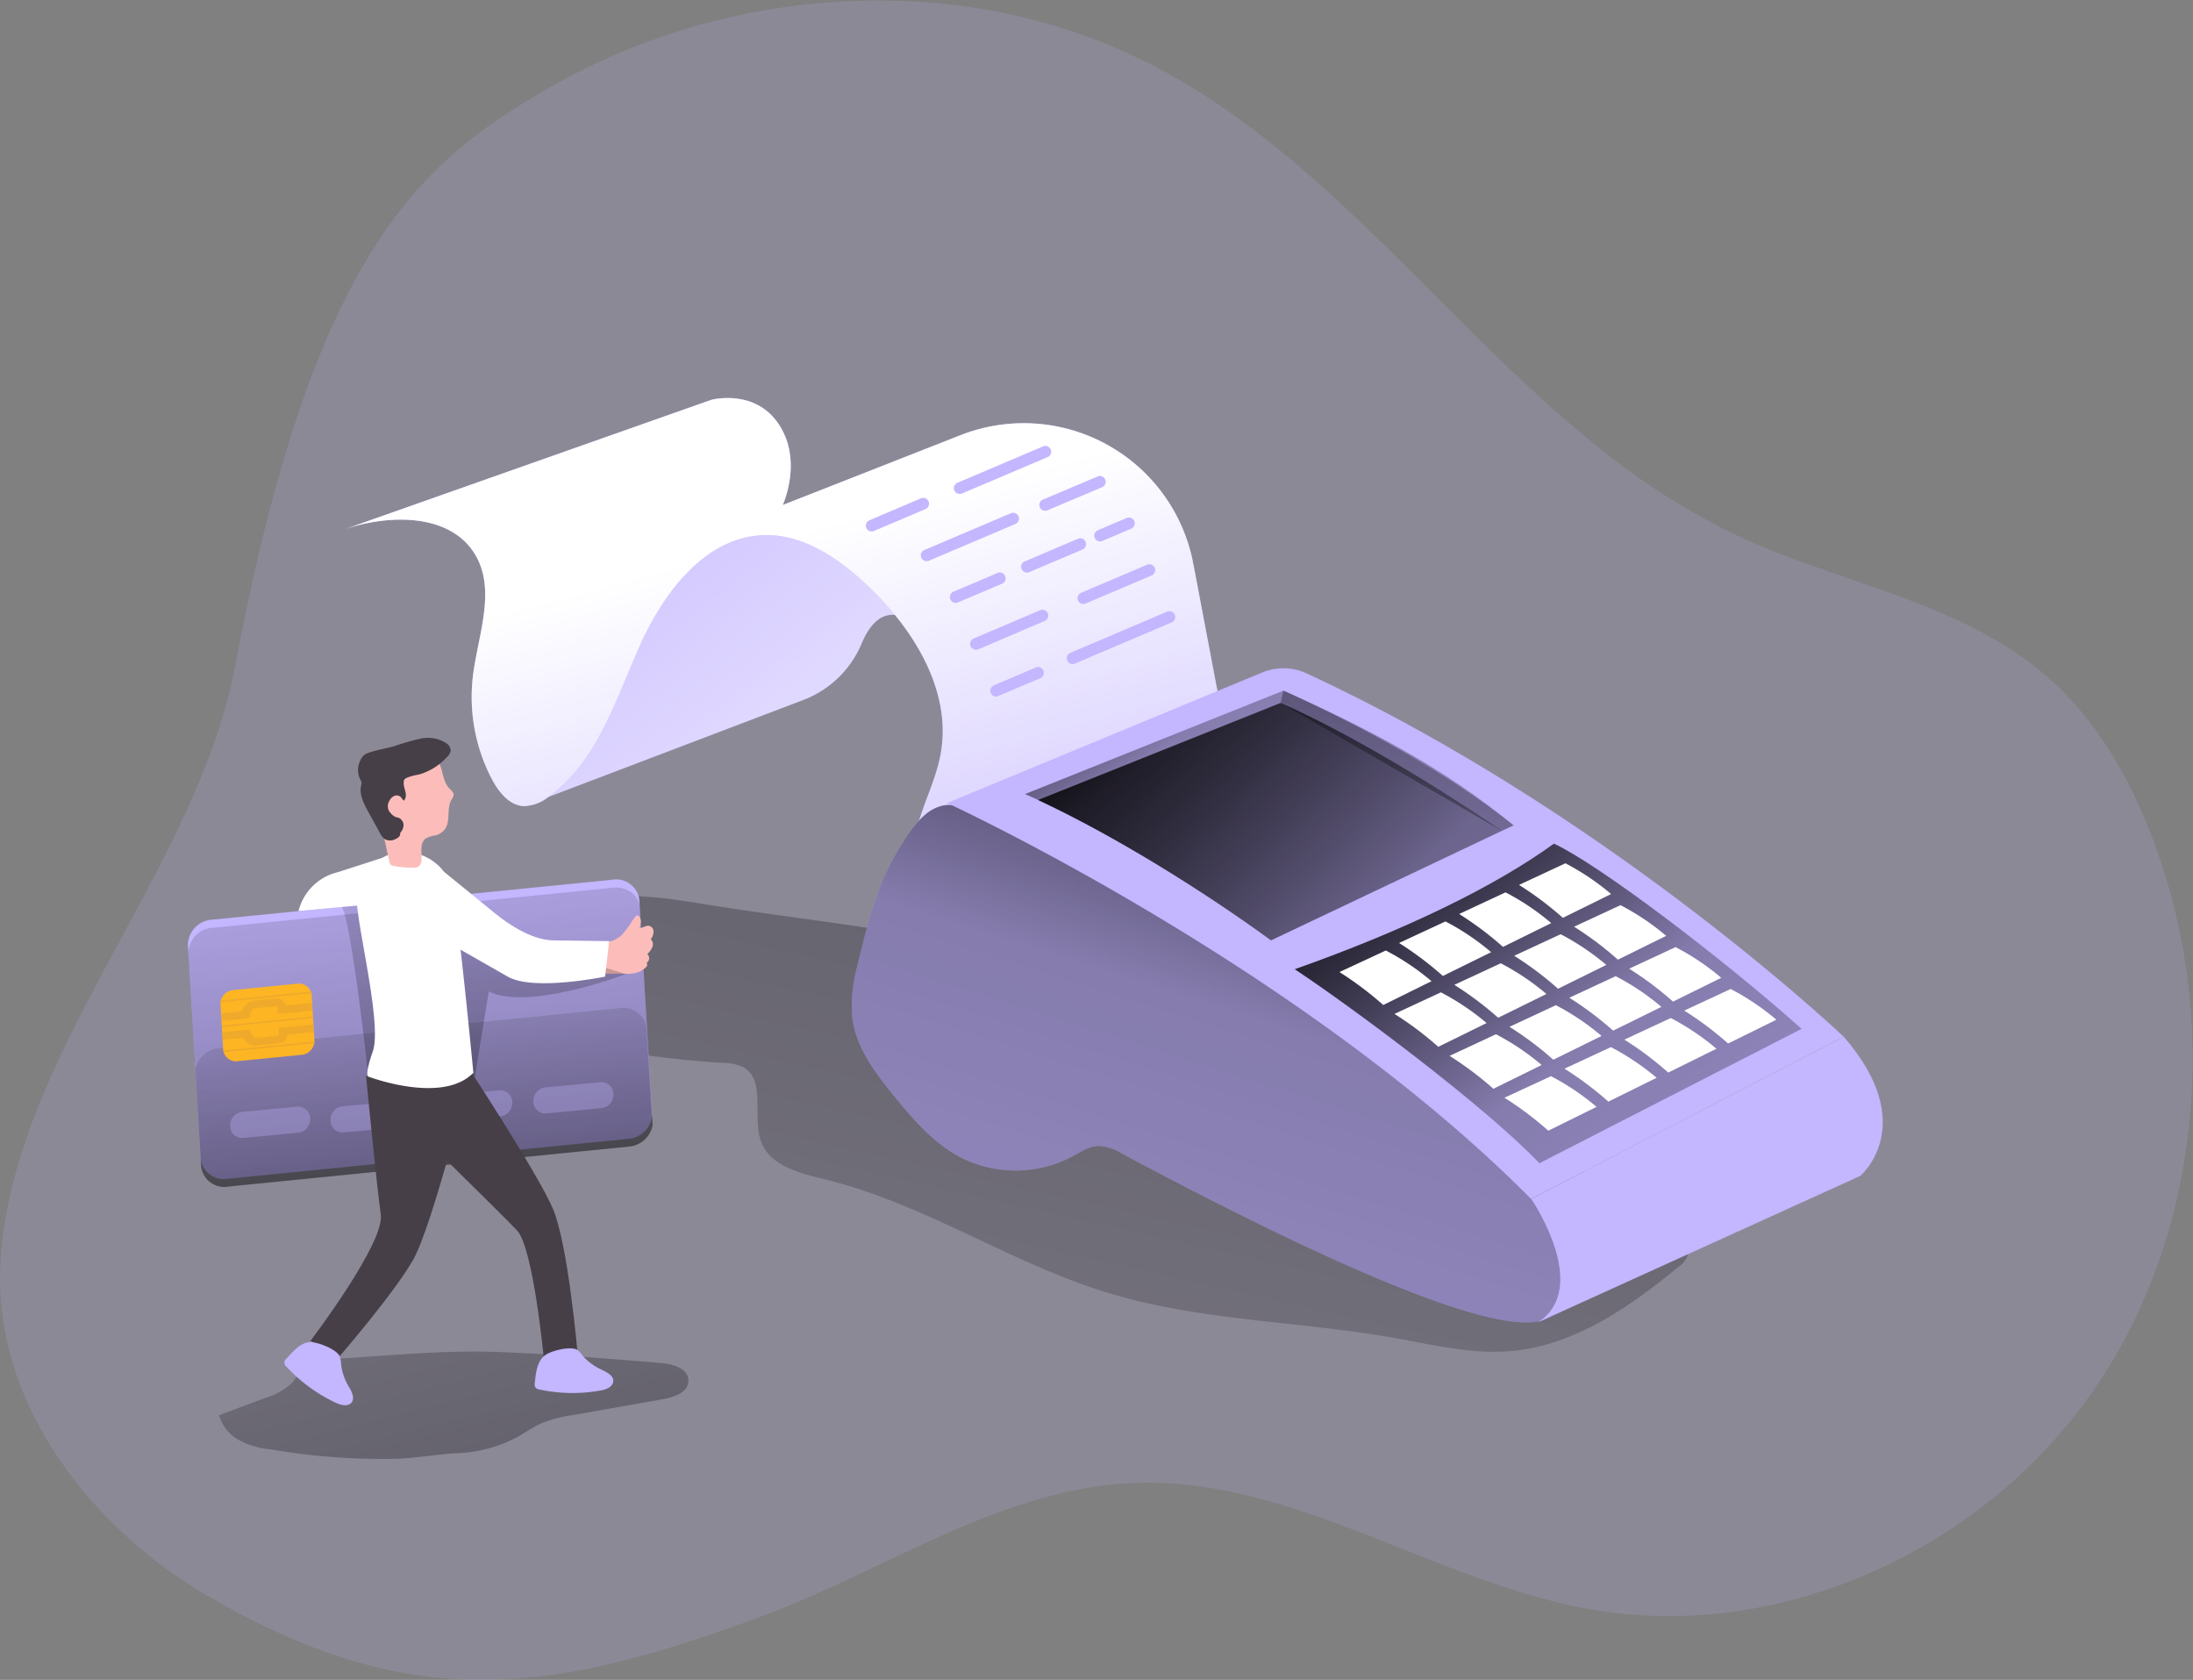 <svg id="Layer_1___QuGngDI1" data-name="Layer 1" xmlns="http://www.w3.org/2000/svg" xmlns:xlink="http://www.w3.org/1999/xlink" viewBox="0 0 377.29 288.98"><rect x="0" y="0" width="377.29" height="288.98" fill="#808080" stroke="none"/><defs><linearGradient id="linear-gradient___QuGngDI1" x1="-7.67" y1="383.15" x2="-65.86" y2="220.97" gradientTransform="translate(160.74 -47.3) rotate(5.61)" gradientUnits="userSpaceOnUse"><stop offset="0.01"></stop><stop offset="0.13" stop-opacity="0.69"></stop><stop offset="0.25" stop-opacity="0.32"></stop><stop offset="1" stop-opacity="0"></stop></linearGradient><linearGradient id="linear-gradient-2___QuGngDI1" x1="234.34" y1="65.9" x2="160.86" y2="392.79" gradientTransform="matrix(1, 0, 0, 1, 0, 0)" xlink:href="#linear-gradient___QuGngDI1"></linearGradient><linearGradient id="linear-gradient-3___QuGngDI1" x1="106.99" y1="92.17" x2="277.61" y2="312.35" gradientUnits="userSpaceOnUse"><stop offset="0" stop-color="#fff" stop-opacity="0"></stop><stop offset="0.54" stop-color="#fff"></stop></linearGradient><linearGradient id="linear-gradient-4___QuGngDI1" x1="177.21" y1="210.44" x2="130.75" y2="38.13" xlink:href="#linear-gradient-3___QuGngDI1"></linearGradient><linearGradient id="linear-gradient-5___QuGngDI1" x1="430.65" y1="109.23" x2="317.46" y2="466.53" gradientTransform="translate(-167.89)" xlink:href="#linear-gradient___QuGngDI1"></linearGradient><linearGradient id="linear-gradient-6___QuGngDI1" x1="420.23" y1="154.62" x2="581.28" y2="349.46" gradientTransform="translate(-167.89)" xlink:href="#linear-gradient___QuGngDI1"></linearGradient><linearGradient id="linear-gradient-7___QuGngDI1" x1="375.27" y1="120.21" x2="454.95" y2="230.58" gradientTransform="translate(-167.89)" xlink:href="#linear-gradient___QuGngDI1"></linearGradient><linearGradient id="linear-gradient-8___QuGngDI1" x1="441.71" y1="130.08" x2="396.09" y2="217.08" gradientTransform="translate(-167.89)" xlink:href="#linear-gradient___QuGngDI1"></linearGradient><linearGradient id="linear-gradient-9___QuGngDI1" x1="365.24" y1="126.14" x2="606.81" y2="349.98" gradientTransform="translate(-167.89)" xlink:href="#linear-gradient___QuGngDI1"></linearGradient><linearGradient id="linear-gradient-10___QuGngDI1" x1="3203.49" y1="885.38" x2="3303.8" y2="914.56" gradientTransform="matrix(0.26, -0.99, -1.1, -0.17, 252.87, 3574.5)" gradientUnits="userSpaceOnUse"><stop offset="0.01"></stop><stop offset="0.13" stop-opacity="0.69"></stop><stop offset="1" stop-opacity="0"></stop></linearGradient><linearGradient id="linear-gradient-11___QuGngDI1" x1="3185.11" y1="879.15" x2="3275.2" y2="907.24" xlink:href="#linear-gradient-10___QuGngDI1"></linearGradient><linearGradient id="linear-gradient-12___QuGngDI1" x1="108.97" y1="276.21" x2="100.24" y2="131.21" gradientTransform="matrix(1, 0, 0, 1, 0, 0)" xlink:href="#linear-gradient-10___QuGngDI1"></linearGradient></defs><title>7</title><path d="M20.69,250.12a51,51,0,0,0,2,9.23c5.14,16.34,18.05,30.53,33.15,39.34,17.52,10.23,32.27,14.58,47.39,14.58a97.21,97.21,0,0,0,22.84-2.95c1-.23,2-.49,3-.75q3.78-1,7.72-2.22l3.19-1,1.62-.54c2.17-.73,4.37-1.5,6.63-2.32l3.42-1.26c11.06-4.13,21.71-9.89,32.58-14.6,10-4.34,20.25-7.79,31.13-8.23,27.41-1.11,51.84,17.1,78.88,21.77,32.47,5.6,67-10.25,85.93-37.24q1.41-2,2.69-4.08c.26-.41.51-.83.76-1.24.67-1.11,1.31-2.22,1.92-3.35.28-.51.55-1,.82-1.55s.58-1.13.86-1.7l.07-.14c.29-.57.56-1.14.83-1.72h0a98.35,98.35,0,0,0,6-16.74,107.64,107.64,0,0,0-3.1-63.91q-1-2.75-2.19-5.43c-3.86-8.86-9.13-17.15-16.4-23.46-14.68-12.76-35.19-15.82-52.83-24a119.57,119.57,0,0,1-23.82-15c-25.7-20.37-46-49-74.95-64.93a100.87,100.87,0,0,0-40.14-11.9,114,114,0,0,0-67.6,15.6C99.9,48.21,87.54,57.36,76.85,81.82c-5.91,13.52-11.3,31.71-16.06,57a85.78,85.78,0,0,1-2.13,8.68c-6.33,21.1-20.27,41.15-29.5,61.84-4.69,10.52-8.15,21.21-8.77,32.28A46.82,46.82,0,0,0,20.69,250.12Z" transform="translate(-20.32 -24.29)" fill="#C4B6FF" opacity="0.18" style="isolation:isolate"></path><path d="M134,258.76c2.05.16,4.72.93,4.75,3s-2.41,2.87-4.35,3.22l-15.57,2.75a23,23,0,0,0-5.3,1.37c-1.6.71-3,1.76-4.56,2.59a24,24,0,0,1-10.13,2.59c-3.27.17-6.56.78-9.88.94a111.45,111.45,0,0,1-22-1.59,14.32,14.32,0,0,1-5.9-1.81A7.27,7.27,0,0,1,58,267.75l8.13-3.05a10.65,10.65,0,0,0,4.47-2.58c.47-.53.83-1.16,1.3-1.69,1.77-2,4.7-2.28,7.34-2.45,9.12-.59,18-1.46,27.12-1.1S124.77,258,134,258.76Z" transform="translate(-20.32 -24.29)" fill="url(#linear-gradient___QuGngDI1)"></path><path d="M141.88,179.89c-3.32-.54-6.65-1.08-10-1.32a57.08,57.08,0,0,0-40.65,13.34,2.58,2.58,0,0,0-1.09,1.6c-.08,1.08,1.12,1.77,2.13,2.16a174,174,0,0,0,52.41,11.46,8.15,8.15,0,0,1,3.47.72c4.1,2.26,1.43,8.74,3.21,13.08,1.66,4,6.68,5.22,10.94,6.25,17,4.15,31.93,14.44,48.69,19.53,15.89,4.84,32.81,4.83,49.17,7.73,6.61,1.17,13.26,2.83,19.95,2.28,11-.9,20.59-7.57,29.1-14.6a3.83,3.83,0,0,0,1.47-1.87c.33-1.38-.87-2.61-2-3.5-12-9.64-26-16.53-39.8-23.35-5.92-2.92-11.91-5.87-18.36-7.32-6.26-1.41-12.8-1.37-19-3-6.4-1.68-12.19-5.05-18.22-7.76C190.92,185.29,165.81,183.77,141.88,179.89Z" transform="translate(-20.32 -24.29)" fill="url(#linear-gradient-2___QuGngDI1)"></path><path d="M110.41,163l48.26-18.36a17.7,17.7,0,0,0,9.93-9.76c1.13-2.66,2.91-5.05,5.63-4.82,5.93.49-4.21-22.88-4.21-22.88l-31,10.14Z" transform="translate(-20.32 -24.29)" fill="#C4B6FF"></path><path d="M110.41,163l48.26-18.36a17.7,17.7,0,0,0,9.93-9.76c1.13-2.66,2.91-5.05,5.63-4.82,5.93.49-4.21-22.88-4.21-22.88l-31,10.14Z" transform="translate(-20.32 -24.29)" fill="url(#linear-gradient-3___QuGngDI1)"></path><path d="M177.4,170.81c.32-5.83,3.7-11.06,4.75-16.8,2-10.89-4.68-21.6-12.76-29.17-4.87-4.57-10.89-8.66-17.57-8.5-10.16.24-17.38,9.92-21.51,19.21s-7.31,19.8-15.55,25.75a7,7,0,0,1-4.35,1.66c-2.49-.14-4.28-2.41-5.45-4.61a30.48,30.48,0,0,1-3.29-17.64c.83-7,4-14.6.55-20.76-4.2-7.46-15.09-7.32-23.15-4.42l63.64-22.46s7.11-1.9,11.27,3.75c4.69,6.38,1,14.35,1,14.35l30.55-12a29.69,29.69,0,0,1,40,21.66c0,.27.11.54.16.82l5.22,27.51v6Z" transform="translate(-20.32 -24.29)" fill="#C4B6FF"></path><path d="M177.4,170.81c.32-5.83,3.7-11.06,4.75-16.8,2-10.89-4.68-21.6-12.76-29.17-4.87-4.57-10.89-8.66-17.57-8.5-10.16.24-17.38,9.92-21.51,19.21s-7.31,19.8-15.55,25.75a7,7,0,0,1-4.35,1.66c-2.49-.14-4.28-2.41-5.45-4.61a30.48,30.48,0,0,1-3.29-17.64c.83-7,4-14.6.55-20.76-4.2-7.46-15.09-7.32-23.15-4.42l63.64-22.46s7.11-1.9,11.27,3.75c4.69,6.38,1,14.35,1,14.35l30.55-12a29.69,29.69,0,0,1,40,21.66c0,.27.11.54.16.82l5.22,27.51v6Z" transform="translate(-20.32 -24.29)" fill="url(#linear-gradient-4___QuGngDI1)"></path><path d="M167.77,190.65a24.88,24.88,0,0,0-.78,9c.71,5,3.92,9.22,7.1,13.13s6.68,8,11.21,10.46a20.93,20.93,0,0,0,19.49,0c1.47-.79,2.93-1.79,4.6-1.82a8.29,8.29,0,0,1,3.9,1.29c18.75,10,70.21,36.91,74.64,26.86,3.47-7.86-1.35-14.22-4.19-19-.48-.81-1-1.63-1.53-2.45-15.65-23.7-56.54-50.89-93.64-63.89-3-1.07-4.64-2.21-7.51-.84-2.62,1.25-4.87,4.89-6.3,7.28-3.36,5.57-5.06,12-6.58,18.3C168,189.5,167.91,190.08,167.77,190.65Z" transform="translate(-20.32 -24.29)" fill="#C4B6FF"></path><path d="M167.77,190.65a24.88,24.88,0,0,0-.78,9c.71,5,3.92,9.22,7.1,13.13s6.68,8,11.21,10.46a20.93,20.93,0,0,0,19.49,0c1.47-.79,2.93-1.79,4.6-1.82a8.29,8.29,0,0,1,3.9,1.29c18.75,10,70.21,36.91,74.64,26.86,3.47-7.86-1.35-14.22-4.19-19-.48-.81-1-1.63-1.53-2.45-15.65-23.7-56.54-50.89-93.64-63.89-3-1.07-4.64-2.21-7.51-.84-2.62,1.25-4.87,4.89-6.3,7.28-3.36,5.57-5.06,12-6.58,18.3C168,189.5,167.91,190.08,167.77,190.65Z" transform="translate(-20.32 -24.29)" fill="url(#linear-gradient-5___QuGngDI1)"></path><path d="M183.27,162.43h0c.47.22,60.83,28.16,100.46,68.11l.55-.28,53.23-27.63S297,164.12,245,140.08a9.51,9.51,0,0,0-7.51-.11L184.3,162Z" transform="translate(-20.32 -24.29)" fill="#C4B6FF"></path><path d="M287.66,169.42c7.37,3.37,28.41,19.2,42.61,31.86l-45.1,23.11c-9.63-10-31.65-26.42-42.1-33.37C262.07,184.31,277.59,176.74,287.66,169.42Z" transform="translate(-20.32 -24.29)" fill="url(#linear-gradient-6___QuGngDI1)"></path><path d="M289.64,172.8a42.47,42.47,0,0,1,7.86,5.29l-8.3,4.09a57.51,57.51,0,0,0-7.54-5.66Z" transform="translate(-20.32 -24.29)" fill="#fff"></path><path d="M279.34,177.8a42,42,0,0,1,7.86,5.29l-8.3,4.09a57.51,57.51,0,0,0-7.54-5.66Z" transform="translate(-20.32 -24.29)" fill="#fff"></path><path d="M269,182.8a42,42,0,0,1,7.86,5.29l-8.3,4.09a58.51,58.51,0,0,0-7.54-5.67Z" transform="translate(-20.32 -24.29)" fill="#fff"></path><path d="M258.74,187.8a42.32,42.32,0,0,1,7.86,5.28l-8.3,4.1a57.6,57.6,0,0,0-7.54-5.67Z" transform="translate(-20.32 -24.29)" fill="#fff"></path><path d="M299.12,180a43,43,0,0,1,7.86,5.28l-8.31,4.1a56.94,56.94,0,0,0-7.54-5.67Z" transform="translate(-20.32 -24.29)" fill="#fff"></path><path d="M288.82,185a43,43,0,0,1,7.86,5.28l-8.31,4.1a56.94,56.94,0,0,0-7.54-5.67Z" transform="translate(-20.32 -24.29)" fill="#fff"></path><path d="M278.52,190a43,43,0,0,1,7.86,5.28l-8.31,4.09a57.74,57.74,0,0,0-7.54-5.66Z" transform="translate(-20.32 -24.29)" fill="#fff"></path><path d="M268.22,195a43,43,0,0,1,7.86,5.28l-8.31,4.09a57.74,57.74,0,0,0-7.54-5.66Z" transform="translate(-20.32 -24.29)" fill="#fff"></path><path d="M308.59,187.22a41.82,41.82,0,0,1,7.86,5.28l-8.3,4.09a57.74,57.74,0,0,0-7.54-5.66Z" transform="translate(-20.32 -24.29)" fill="#fff"></path><path d="M298.29,192.22a41.82,41.82,0,0,1,7.86,5.28l-8.3,4.09a57.51,57.51,0,0,0-7.54-5.66Z" transform="translate(-20.32 -24.29)" fill="#fff"></path><path d="M288,197.21a42.47,42.47,0,0,1,7.86,5.29l-8.3,4.09a57.51,57.51,0,0,0-7.54-5.66Z" transform="translate(-20.32 -24.29)" fill="#fff"></path><path d="M277.69,202.21a42,42,0,0,1,7.86,5.29l-8.3,4.09a57.51,57.51,0,0,0-7.54-5.66Z" transform="translate(-20.32 -24.29)" fill="#fff"></path><path d="M318.07,194.42a42.63,42.63,0,0,1,7.86,5.29l-8.3,4.09a56.94,56.94,0,0,0-7.55-5.66Z" transform="translate(-20.32 -24.29)" fill="#fff"></path><path d="M307.77,199.42a43,43,0,0,1,7.86,5.28l-8.3,4.1a57,57,0,0,0-7.55-5.67Z" transform="translate(-20.32 -24.29)" fill="#fff"></path><path d="M297.47,204.42a43,43,0,0,1,7.86,5.28l-8.3,4.1a57.69,57.69,0,0,0-7.55-5.67Z" transform="translate(-20.32 -24.29)" fill="#fff"></path><path d="M287.17,209.42A43,43,0,0,1,295,214.7l-8.3,4.1a57.69,57.69,0,0,0-7.55-5.67Z" transform="translate(-20.32 -24.29)" fill="#fff"></path><path d="M196.68,160.89l2.23,1c13.33,6.23,28.62,15.79,40.08,24.15l39.73-18.85,2-.94c-11.13-8.73-26.55-17.34-39.58-23.16Z" transform="translate(-20.32 -24.29)" fill="url(#linear-gradient-7___QuGngDI1)"></path><path d="M241.13,143.11l-.49,2.11,38.08,22,2-.94C268.72,156.36,255.37,149.49,241.13,143.11Z" transform="translate(-20.32 -24.29)" fill="url(#linear-gradient-8___QuGngDI1)"></path><path d="M198.91,161.91c13.33,6.23,28.62,15.79,40.08,24.15l39.73-18.85c-12-8.17-26.8-17.06-38.08-22Z" transform="translate(-20.32 -24.29)" fill="url(#linear-gradient-9___QuGngDI1)"></path><path d="M284.91,251.77l55.47-25.2s10.34-8.74-2.86-23.94l-53.78,27.91S294.2,245.72,284.91,251.77Z" transform="translate(-20.32 -24.29)" fill="#C4B6FF"></path><path d="M54.85,223.61l-2.2-36.76a4.41,4.41,0,0,1,4.18-4.35l68.83-6.87a4,4,0,0,1,4.65,3.46l2.21,36.77a4.4,4.4,0,0,1-4.18,4.34L59.5,227.07A4,4,0,0,1,54.85,223.61Z" transform="translate(-20.32 -24.29)" fill="#C4B6FF"></path><path d="M130.39,180.43l2.21,36.77a4.08,4.08,0,0,1,0,.78,4.56,4.56,0,0,1-4.14,3.56L59.6,228.41A4,4,0,0,1,54.93,225h0l-1-16.84-1.19-19.92a4.41,4.41,0,0,1,4.17-4.35L125.74,177C128.18,176.73,130.26,178.27,130.39,180.43Z" transform="translate(-20.32 -24.29)" opacity="0.58" fill="url(#linear-gradient-10___QuGngDI1)" style="isolation:isolate"></path><path d="M129.21,182.53c.11-.16.23-.33.36-.49s.24-.29.42-.27a.52.52,0,0,1,.2.09,1.22,1.22,0,0,1,.37,1c0,.39-.16.76-.22,1.15l.92-.33a1.49,1.49,0,0,1,.65-.14,1,1,0,0,1,.85,1,2.27,2.27,0,0,1-.47,1.33,1.21,1.21,0,0,1,.25,1.36,3.49,3.49,0,0,1-.86,1.19.93.93,0,0,1,.07,1.34.58.58,0,0,0-.14.17c0,.11,0,.22.06.32s-.19.45-.39.6a5.58,5.58,0,0,1-1,.62,5.52,5.52,0,0,1-2.29.33l-3.94,0a1.21,1.21,0,0,1-1.08-.36,1.09,1.09,0,0,1-.13-.62,5.07,5.07,0,0,1,.5-1.95,8,8,0,0,1,.72-1.8,2.86,2.86,0,0,1,.61-.64,4.58,4.58,0,0,1,1-.29,4.59,4.59,0,0,0,2.23-1.77C128.41,183.83,128.78,183.16,129.21,182.53Z" transform="translate(-20.32 -24.29)" fill="#fcbdba"></path><path d="M131.54,201.14l1,16.84a4.56,4.56,0,0,1-4.14,3.56L59.6,228.41A4,4,0,0,1,54.93,225h0l-1-16.84a4.56,4.56,0,0,1,4.14-3.56l68.84-6.87a4,4,0,0,1,4.64,3.46Z" transform="translate(-20.32 -24.29)" opacity="0.58" fill="url(#linear-gradient-11___QuGngDI1)" style="isolation:isolate"></path><path d="M128,191.85s-16.69,6.39-23.59,3l-2.84,17.44L83.7,209.49s-3-27.58-4.63-29.21l10.81-1.08,23.72,8.19Z" transform="translate(-20.32 -24.29)" opacity="0.58" fill="url(#linear-gradient-12___QuGngDI1)" style="isolation:isolate"></path><path d="M58.72,204.94,58.25,197a2.42,2.42,0,0,1,2.31-2.4l10.81-1.08a2.21,2.21,0,0,1,2.57,1.92l.48,7.91a2.45,2.45,0,0,1-2.32,2.41l-10.8,1.07A2.22,2.22,0,0,1,58.72,204.94Z" transform="translate(-20.32 -24.29)" fill="#fdb523"></path><path d="M74.2,200.54l.07,1.29-4.51.45a1.89,1.89,0,0,1-.91,1.36l-.15.08-.16,0c-.37,0-3.6.45-4.49.44a2.34,2.34,0,0,1-1.82-1.37l-3.59.35-.08-1.29,4.67-.47.2.46c.2.51.57,1,.75,1,.54,0,2.61-.22,4-.4a.77.77,0,0,0,.11-.64l-.11-.7Z" transform="translate(-20.32 -24.29)" fill="#efa92b"></path><path d="M74.05,198.12l-.08-1.3-4.5.45a1.74,1.74,0,0,0-1.07-1.16l-.15-.05h-.17c-.37,0-3.64.28-4.48.45A2.55,2.55,0,0,0,62,198.25l-3.58.36.07,1.29,4.68-.46.12-.49a2.25,2.25,0,0,1,.63-1.16c.52-.12,2.6-.29,4-.4a.8.8,0,0,1,.19.61l0,.72Z" transform="translate(-20.32 -24.29)" fill="#efa92b"></path><polygon points="38.2 176.7 38.18 176.42 53.84 174.86 53.86 175.13 38.2 176.7" fill="#efa92b"></polygon><polygon points="38.45 180.99 38.44 180.72 54.1 179.15 54.12 179.43 38.45 180.99" fill="#efa92b"></polygon><polygon points="37.94 172.41 37.92 172.13 53.58 170.57 53.6 170.84 37.94 172.41" fill="#efa92b"></polygon><path d="M62.09,215.56l9.18-.88a2.08,2.08,0,0,1,2.4,1.81l0,.42a2.29,2.29,0,0,1-2.18,2.24l-9.17.88a2.08,2.08,0,0,1-2.4-1.8l0-.42A2.29,2.29,0,0,1,62.09,215.56Z" transform="translate(-20.32 -24.29)" fill="#C4B6FF" opacity="0.32" style="isolation:isolate"></path><path d="M79.38,214.6l9.2-.85a2.07,2.07,0,0,1,2.4,1.82l0,.42a2.29,2.29,0,0,1-2.19,2.24l-9.2.85a2.08,2.08,0,0,1-2.4-1.82l0-.42A2.28,2.28,0,0,1,79.38,214.6Z" transform="translate(-20.32 -24.29)" fill="#C4B6FF" opacity="0.32" style="isolation:isolate"></path><path d="M96.87,212.75l9.18-.88a2.08,2.08,0,0,1,2.4,1.8l0,.42a2.29,2.29,0,0,1-2.17,2.25l-9.18.88a2.08,2.08,0,0,1-2.4-1.81l0-.42A2.28,2.28,0,0,1,96.87,212.75Z" transform="translate(-20.32 -24.29)" fill="#C4B6FF" opacity="0.32" style="isolation:isolate"></path><path d="M114.26,211.35l9.18-.88a2.07,2.07,0,0,1,2.4,1.8l0,.42a2.28,2.28,0,0,1-2.18,2.24l-9.17.89a2.08,2.08,0,0,1-2.4-1.81l0-.42A2.28,2.28,0,0,1,114.26,211.35Z" transform="translate(-20.32 -24.29)" fill="#C4B6FF" opacity="0.32" style="isolation:isolate"></path><path d="M100.2,206.88s12.67,19.25,15.28,25.43,4.23,25,4.23,25l-5.84.56s-1.81-18.95-4.59-21.9S91.12,218,91.12,218Z" transform="translate(-20.32 -24.29)" fill="#473f47"></path><path d="M101.28,208.79s-6.54,26.42-9.92,32.29-12.63,16.54-12.63,16.54l-5-2.67s12.81-16.81,12.1-21.75-2.53-23.74-2.53-23.74S92.34,204.61,101.28,208.79Z" transform="translate(-20.32 -24.29)" fill="#473f47"></path><path d="M86.79,171.49s-5.71,2.63-5,8.94,4.14,20.51,2.67,24.72-.78,4.34-.78,4.34,12.76,4.86,18.08-.66c0,0-2.7-28.4-3.75-32A8.45,8.45,0,0,0,86.79,171.49Z" transform="translate(-20.32 -24.29)" fill="#fff"></path><path d="M88,171.24l-9.6,3.1a9.15,9.15,0,0,0-6.67,6.46l-.06.22,10.74-1Z" transform="translate(-20.32 -24.29)" fill="#fff"></path><path d="M97.7,160c.29.3.67.61.67,1a1.8,1.8,0,0,1-.38.86c-.9,1.54-.08,3.72-1.17,5.13a2.94,2.94,0,0,1-1.56,1,5.49,5.49,0,0,0-1.77.57,2.22,2.22,0,0,0-.66,1.54c-.06.7.06,1.4,0,2.1a1.36,1.36,0,0,1-.58,1.21,1.54,1.54,0,0,1-.61.12,15.09,15.09,0,0,1-3.61-.28,1.09,1.09,0,0,1-.47-.19,1,1,0,0,1-.26-.57c-.51-2.31-1-4.63-1.55-6.94a16.07,16.07,0,0,0-1.12-2.41,8,8,0,0,1-.41-3.62,6.88,6.88,0,0,1,.92-2.59,5.14,5.14,0,0,1,1.64-1.88,6.38,6.38,0,0,1,1.64-.68c2-.61,5.09-1.43,6.81.27C96.67,156.07,96.21,158.53,97.7,160Z" transform="translate(-20.32 -24.29)" fill="#fcbdba"></path><path d="M89.43,165.38a1.09,1.09,0,0,0-.54-.41c-.15-.05-.32-.07-.47-.12a2.07,2.07,0,0,1-.81-.6,2.6,2.6,0,0,1-.39-.5,1.8,1.8,0,0,1,.12-1.75,1.75,1.75,0,0,1,.79-.78,1.05,1.05,0,0,1,1.07.12c.24.2.35.51.61.68a1.36,1.36,0,0,0,.32-1.12c0-.4-.19-.78-.26-1.17a2.71,2.71,0,0,1-.05-1.2c.09-.27.4-.4.66-.51a10.6,10.6,0,0,1,1.92-.49,10.38,10.38,0,0,0,4.81-3,1.9,1.9,0,0,0,.65-1.14,1.63,1.63,0,0,0-.77-1.26,5.91,5.91,0,0,0-4.46-.77,44.31,44.31,0,0,0-4.46,1.28c-1.42.4-2.88.64-4.28,1.09a3.21,3.21,0,0,0-.84.39,2.48,2.48,0,0,0-.75,1,3.65,3.65,0,0,0,0,3.27,1.43,1.43,0,0,1,.22.49,1.39,1.39,0,0,1-.07.53c-.35,1.52.43,3.06,1.17,4.44l2,3.62a3.34,3.34,0,0,0,.85,1.14,1.85,1.85,0,0,0,1.62.14c.43-.15,1.13-.51,1.07-1a.55.55,0,0,1,.17-.38,1.89,1.89,0,0,0,.41-1.31A1.3,1.3,0,0,0,89.43,165.38Z" transform="translate(-20.32 -24.29)" fill="#473f47"></path><path d="M69.62,258a.85.85,0,0,0,0,1.41,27.34,27.34,0,0,0,8.49,6.2c.89.41,2.1.71,2.7-.06s0-1.94-.54-2.82A9.32,9.32,0,0,1,79,258.89a3.68,3.68,0,0,0-.28-1.37c-.62-1.16-3.71-2.36-5-2.35C72.06,255.18,70.67,256.84,69.62,258Z" transform="translate(-20.32 -24.29)" fill="#C4B6FF"></path><path d="M112.33,262.18a1.1,1.1,0,0,0,.15.84,1.13,1.13,0,0,0,.66.31,27.33,27.33,0,0,0,10.51.16c1-.17,2.13-.63,2.18-1.61s-1.15-1.56-2.08-2a9.6,9.6,0,0,1-3.24-2.44,3.54,3.54,0,0,0-1-1c-1.18-.58-4.4.21-5.44,1C112.68,258.45,112.5,260.61,112.33,262.18Z" transform="translate(-20.32 -24.29)" fill="#C4B6FF"></path><path d="M96.66,174.22l8.83,7.19c2.77,2.25,6.62,4.65,10.19,4.65l9.43.13-.68,6.1s-12.35,2.57-16.77,0l-13-7.42S90.17,175.42,96.66,174.22Z" transform="translate(-20.32 -24.29)" fill="#fff"></path><path d="M204.86,138.52a1,1,0,0,1-.4-1.92l16.7-7.1a1,1,0,0,1,.78,1.84l-16.69,7.1A1.09,1.09,0,0,1,204.86,138.52Z" transform="translate(-20.32 -24.29)" fill="#C4B6FF"></path><path d="M191.71,144.11a1,1,0,0,1-.4-1.92l7.21-3.07a1,1,0,0,1,1.31.53,1,1,0,0,1-.53,1.31L192.1,144A1.09,1.09,0,0,1,191.71,144.11Z" transform="translate(-20.32 -24.29)" fill="#C4B6FF"></path><path d="M206.71,128.19a1,1,0,0,1-.39-1.92l11.35-4.83a1,1,0,1,1,.79,1.84l-11.36,4.83A1.09,1.09,0,0,1,206.71,128.19Z" transform="translate(-20.32 -24.29)" fill="#C4B6FF"></path><path d="M188.22,136.05a1,1,0,0,1-.39-1.92l11.48-4.88a1,1,0,0,1,.78,1.84L188.61,136A.91.91,0,0,1,188.22,136.05Z" transform="translate(-20.32 -24.29)" fill="#C4B6FF"></path><path d="M209.58,117.43a1,1,0,0,1-.39-1.92l5-2.13a1,1,0,0,1,.78,1.84l-5,2.13A1.09,1.09,0,0,1,209.58,117.43Z" transform="translate(-20.32 -24.29)" fill="#C4B6FF"></path><path d="M197,122.79a1,1,0,0,1-.39-1.92l9.21-3.91a1,1,0,0,1,.78,1.84l-9.21,3.91A.91.91,0,0,1,197,122.79Z" transform="translate(-20.32 -24.29)" fill="#C4B6FF"></path><path d="M184.74,128a1,1,0,0,1-.92-.6,1,1,0,0,1,.52-1.32l7.64-3.24a1,1,0,0,1,.78,1.84l-7.63,3.24A.91.91,0,0,1,184.74,128Z" transform="translate(-20.32 -24.29)" fill="#C4B6FF"></path><path d="M200.13,112.16a1,1,0,0,1-.39-1.92l9.45-4a1,1,0,0,1,.78,1.84l-9.45,4A.91.91,0,0,1,200.13,112.16Z" transform="translate(-20.32 -24.29)" fill="#C4B6FF"></path><path d="M179.74,120.83a1,1,0,0,1-.92-.6,1,1,0,0,1,.52-1.32l14.93-6.34a1,1,0,0,1,.78,1.84l-14.92,6.34A.91.91,0,0,1,179.74,120.83Z" transform="translate(-20.32 -24.29)" fill="#C4B6FF"></path><path d="M185.43,109.26a1,1,0,0,1-.92-.6,1,1,0,0,1,.53-1.32l14.7-6.24a1,1,0,1,1,.78,1.84l-14.69,6.24A.92.92,0,0,1,185.43,109.26Z" transform="translate(-20.32 -24.29)" fill="#C4B6FF"></path><path d="M170.29,115.71a1,1,0,0,1-.4-1.92l8.86-3.77a1,1,0,1,1,.79,1.84l-8.86,3.77A1.09,1.09,0,0,1,170.29,115.71Z" transform="translate(-20.32 -24.29)" fill="#C4B6FF"></path></svg>
